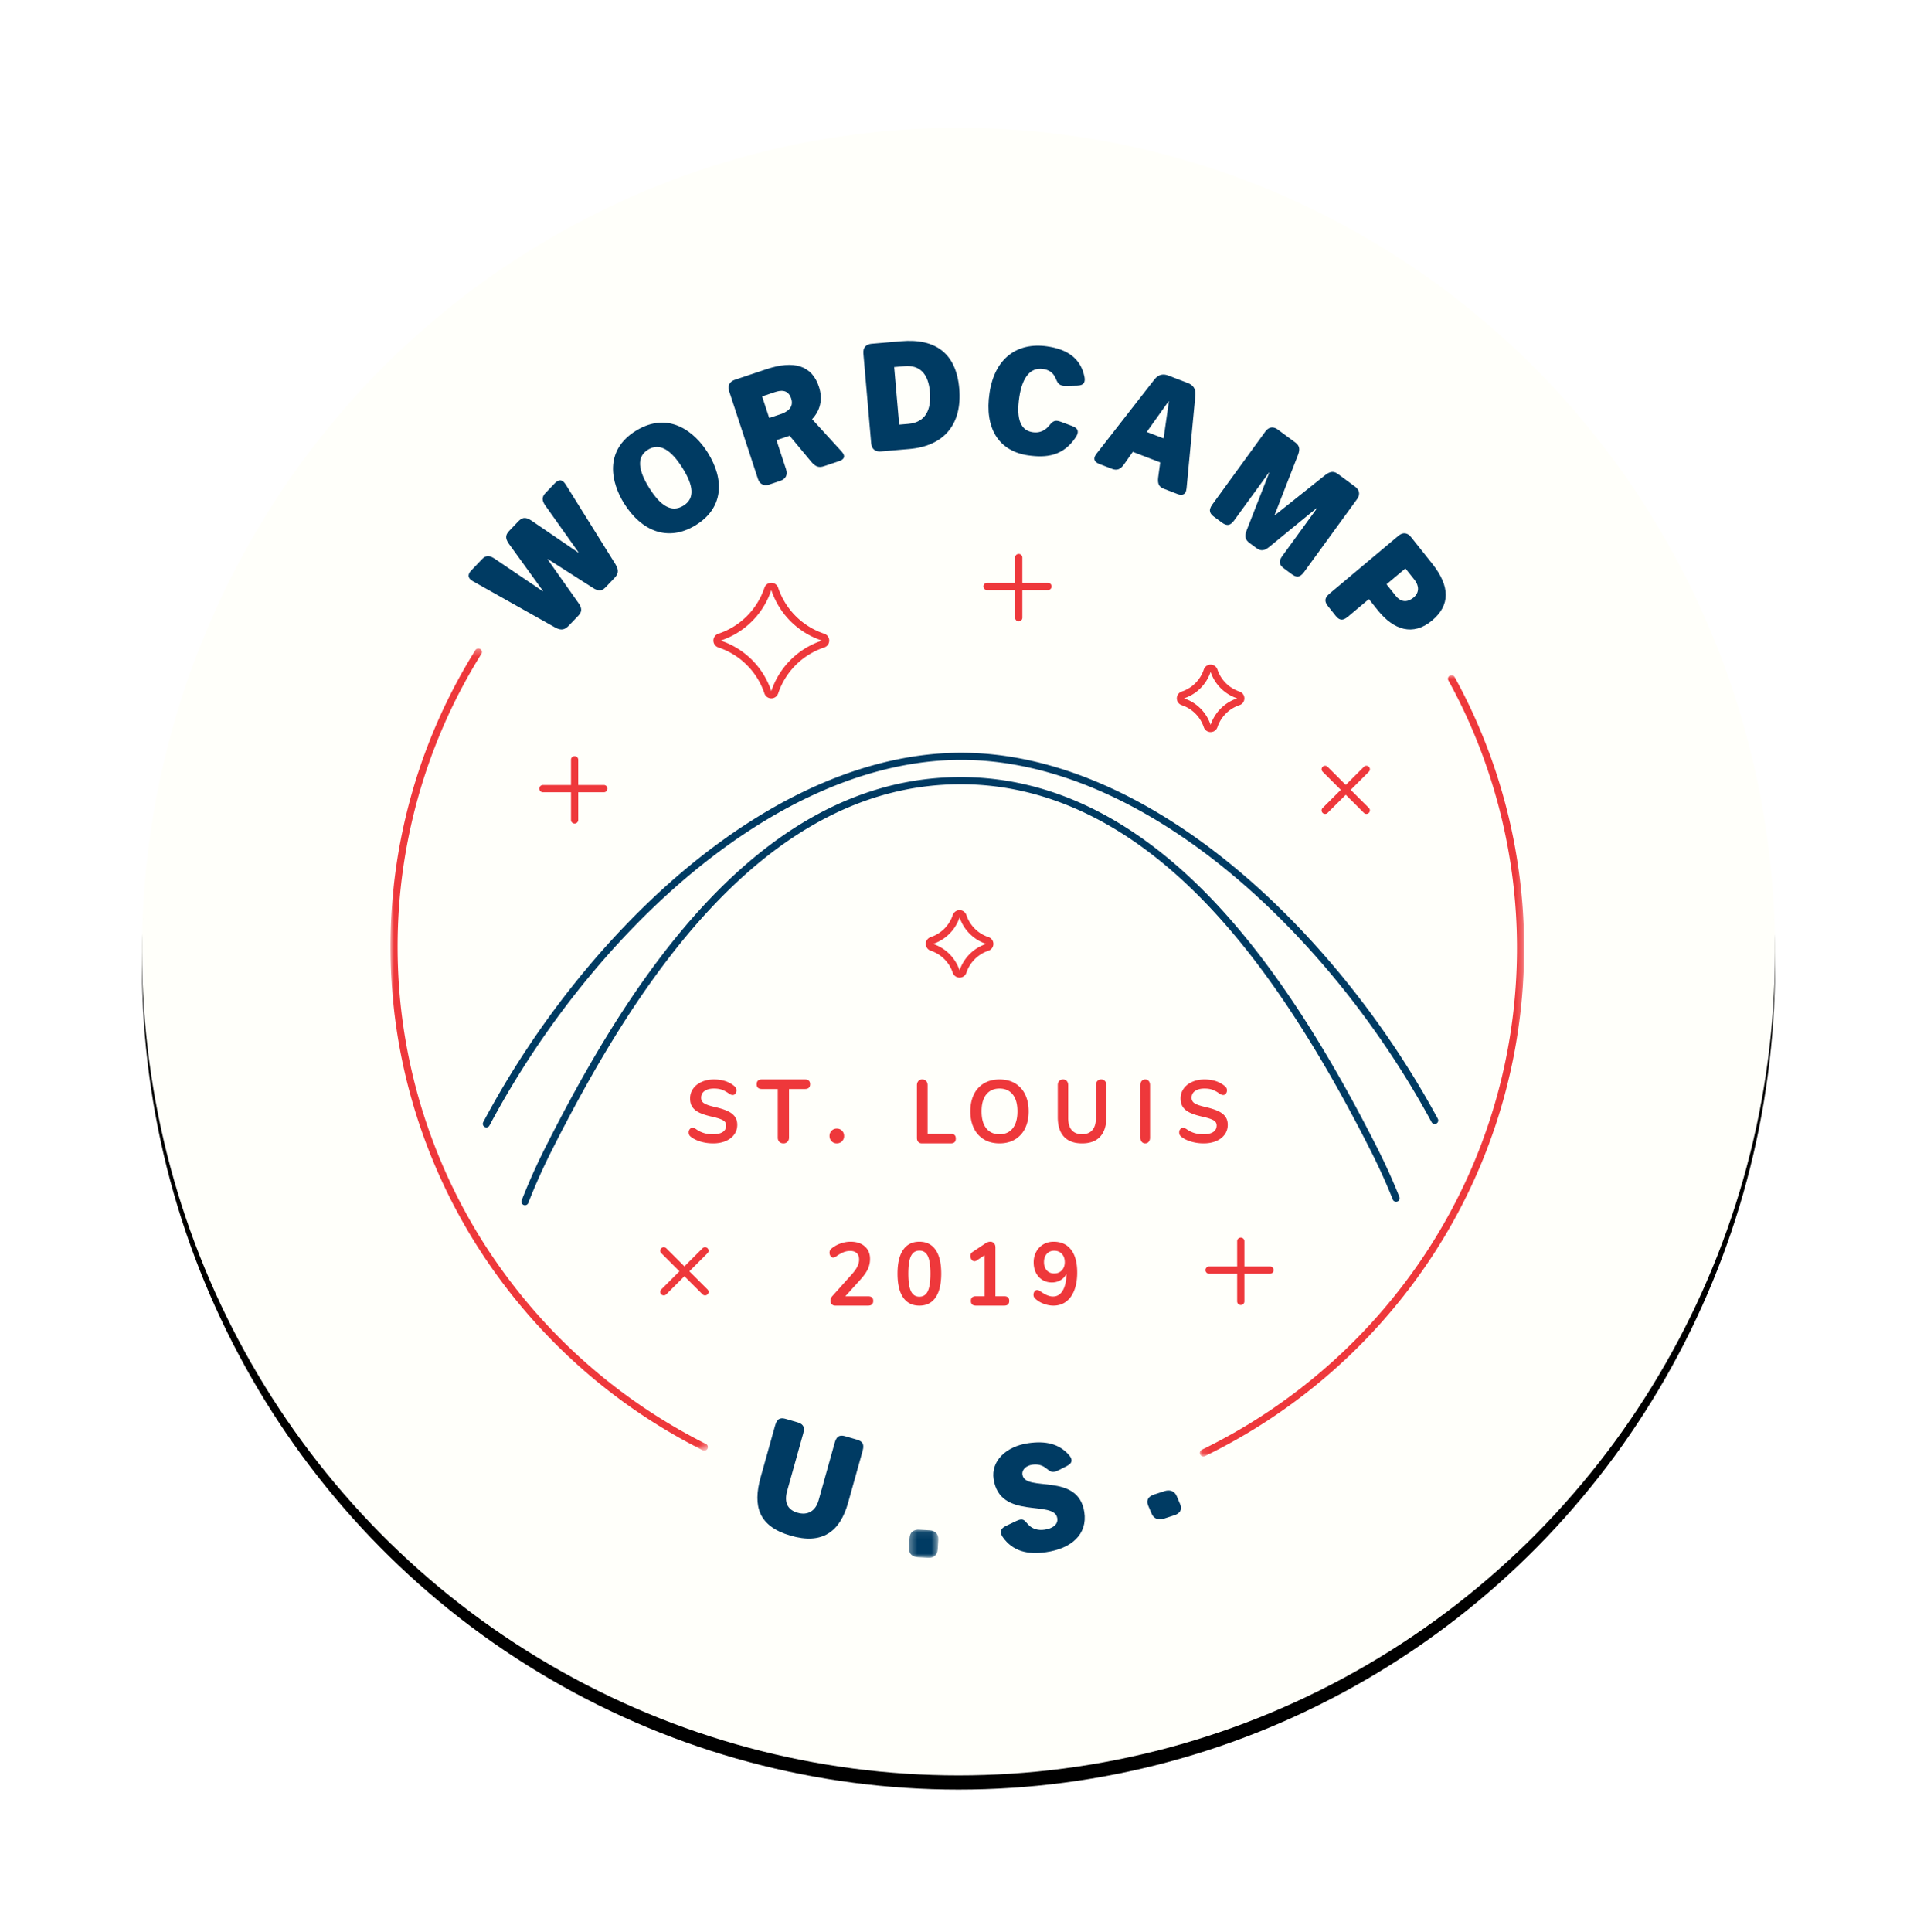 <svg width="270" height="272" xmlns="http://www.w3.org/2000/svg" xmlns:xlink="http://www.w3.org/1999/xlink">
  <defs>
    <ellipse id="b" cx="115" cy="116" rx="115" ry="116"/>
    <filter x="-13.5%" y="-12.5%" width="127%" height="126.7%" filterUnits="objectBoundingBox" id="a">
      <feOffset dy="2" in="SourceAlpha" result="shadowOffsetOuter1"/>
      <feGaussianBlur stdDeviation="10" in="shadowOffsetOuter1" result="shadowBlurOuter1"/>
      <feColorMatrix values="0 0 0 0 0 0 0 0 0 0.075 0 0 0 0 0.125 0 0 0 0.2 0" in="shadowBlurOuter1"/>
    </filter>
    <path id="c" d="M0 .316h44.706V113.27H0z"/>
    <path id="e" d="M.09.002h45.678v110.005H.091z"/>
    <path id="g" d="M.324.097h4.134v3.967H.324z"/>
  </defs>
  <g fill="none" fill-rule="evenodd">
    <g fill-rule="nonzero" transform="translate(20 18)">
      <use fill="#000" filter="url(#a)" xlink:href="#b"/>
      <use fill="#FFFFFA" xlink:href="#b"/>
    </g>
    <g fill="#003B63">
      <path d="M68.059 158.015a.503.503 0 0 0 .44.738c.177 0 .35-.096.44-.265 7.376-13.87 17.606-26.582 28.803-35.794 12.467-10.255 25.47-15.681 37.604-15.691h.035c12.052 0 24.998 5.379 37.437 15.556 11.14 9.115 21.374 21.705 28.815 35.454a.497.497 0 0 0 .676.2.502.502 0 0 0 .2-.68c-7.502-13.86-17.822-26.557-29.062-35.752C160.827 111.456 147.666 106 135.381 106h-.035c-12.367.01-25.589 5.515-38.235 15.918-11.298 9.294-21.615 22.113-29.052 36.097"/>
      <path d="M196.17 168.911a.497.497 0 0 0 .65.278.505.505 0 0 0 .276-.656 86.226 86.226 0 0 0-3.052-6.764c-7.836-15.52-15.6-27.147-23.737-35.544-10.801-11.148-22.577-16.8-35-16.8-28.871 0-47.252 29.836-58.566 52.28a86.477 86.477 0 0 0-3.269 7.32.505.505 0 0 0 .464.69.5.5 0 0 0 .465-.32 85.42 85.42 0 0 1 3.23-7.234c11.195-22.206 29.354-51.728 57.676-51.728 12.144 0 23.68 5.55 34.286 16.496 8.065 8.324 15.772 19.87 23.56 35.298a85.226 85.226 0 0 1 3.017 6.684"/>
    </g>
    <g transform="translate(55 91)">
      <mask id="d" fill="#fff">
        <use xlink:href="#c"/>
      </mask>
      <path d="M44.431 112.33a79.173 79.173 0 0 1-31.377-28.397A77.735 77.735 0 0 1 1.002 42.298 77.768 77.768 0 0 1 12.8 1.074a.495.495 0 0 0-.162-.684.504.504 0 0 0-.69.161A78.756 78.756 0 0 0 0 42.298 78.72 78.72 0 0 0 12.205 84.46a80.167 80.167 0 0 0 31.774 28.755.5.5 0 0 0 .673-.219.495.495 0 0 0-.22-.668" fill="#EE383B" mask="url(#d)"/>
    </g>
    <g transform="translate(168.898 95.08)">
      <mask id="f" fill="#fff">
        <use xlink:href="#e"/>
      </mask>
      <path d="M35.981.26a.503.503 0 0 0-.68-.197.496.496 0 0 0-.2.675c6.323 11.481 9.664 24.508 9.664 37.672 0 14.996-4.266 29.577-12.337 42.167A79.225 79.225 0 0 1 .372 109.062a.496.496 0 0 0 .22.945c.075 0 .15-.017.22-.05a80.23 80.23 0 0 0 32.461-28.845c8.174-12.75 12.495-27.516 12.495-42.702 0-13.33-3.384-26.523-9.787-38.15" fill="#EE383B" mask="url(#f)"/>
    </g>
    <g fill="#EE383B">
      <path d="M135.152 136.65a5.895 5.895 0 0 0-3.746-3.735 5.896 5.896 0 0 0 3.746-3.735 5.896 5.896 0 0 0 3.745 3.735 5.895 5.895 0 0 0-3.745 3.735m4.064-2.775a1.01 1.01 0 0 0 0-1.919 4.903 4.903 0 0 1-3.102-3.094 1.014 1.014 0 0 0-1.925 0 4.902 4.902 0 0 1-3.102 3.094 1.01 1.01 0 0 0 0 1.919 4.903 4.903 0 0 1 3.102 3.093 1.014 1.014 0 0 0 1.925 0 4.903 4.903 0 0 1 3.102-3.093M108.635 83.086a11.233 11.233 0 0 0 7.138 7.118 11.232 11.232 0 0 0-7.138 7.117 11.232 11.232 0 0 0-7.138-7.117 11.233 11.233 0 0 0 7.138-7.118m-8.158 7.118c0 .438.282.828.7.966a10.258 10.258 0 0 1 6.49 6.471 1.021 1.021 0 0 0 1.937 0 10.258 10.258 0 0 1 6.49-6.471 1.018 1.018 0 0 0 0-1.933 10.258 10.258 0 0 1-6.49-6.471 1.021 1.021 0 0 0-1.938 0 10.26 10.26 0 0 1-6.49 6.471c-.417.138-.7.528-.7.967M170.507 94.604a5.896 5.896 0 0 0 3.745 3.735 5.895 5.895 0 0 0-3.745 3.735 5.895 5.895 0 0 0-3.746-3.735 5.896 5.896 0 0 0 3.746-3.735m-4.065 2.776a1.01 1.01 0 0 0 0 1.919 4.903 4.903 0 0 1 3.102 3.093 1.014 1.014 0 0 0 1.925 0 4.903 4.903 0 0 1 3.102-3.093 1.011 1.011 0 0 0 0-1.92 4.903 4.903 0 0 1-3.102-3.093 1.014 1.014 0 0 0-1.925 0 4.902 4.902 0 0 1-3.102 3.094M139.061 83.085h3.91v3.898a.51.51 0 0 0 1.02 0v-3.898h3.569a.51.51 0 1 0 0-1.017h-3.57v-3.56a.51.51 0 0 0-1.02 0v3.56h-3.909a.51.51 0 1 0 0 1.017M80.93 106.475a.51.51 0 0 0-.51.508v3.56h-3.91a.51.51 0 1 0 0 1.016h3.91v3.899a.51.51 0 0 0 1.02 0v-3.899h3.569a.51.51 0 1 0 0-1.017h-3.57v-3.559a.51.51 0 0 0-.51-.508M192.799 107.975a.494.494 0 0 0-.698 0l-2.557 2.55-2.557-2.55a.494.494 0 0 0-.698 0 .49.49 0 0 0 0 .695l2.557 2.55-2.557 2.55a.49.49 0 0 0 .349.84.492.492 0 0 0 .349-.144l2.557-2.55 2.557 2.55a.492.492 0 0 0 .698-.696l-2.557-2.55 2.557-2.55a.49.49 0 0 0 0-.695M174.756 183.763a.51.51 0 0 0 .51-.509v-3.898h3.57a.51.51 0 1 0 0-1.017h-3.57v-3.56a.51.51 0 0 0-1.02 0v3.56h-3.91a.51.51 0 1 0 0 1.017h3.91v3.898c0 .28.228.509.51.509M99.652 175.771a.494.494 0 0 0-.698 0l-2.557 2.55-2.557-2.55a.494.494 0 0 0-.698 0 .49.49 0 0 0 0 .696l2.557 2.55-2.557 2.55a.49.49 0 0 0 .35.84.492.492 0 0 0 .348-.144l2.557-2.55 2.557 2.55a.492.492 0 0 0 .698-.696l-2.557-2.55 2.557-2.55a.49.49 0 0 0 0-.696"/>
    </g>
    <path d="M66.62 81.853l11.544 6.492c.995.562 1.485.235 1.987-.288l1.311-1.368c.501-.523.55-1.035.003-1.789l-4.345-6.15.03-.03 6.35 4.059c.782.507 1.279.45 1.78-.073l1.209-1.26c.5-.523.791-1.01.194-1.989L79.68 68.23c-.55-.874-1.102-.635-1.544-.174l-1.312 1.368c-.502.523-.55 1.035-.003 1.789l4.672 6.578-.03.03-6.617-4.518c-.967-.654-1.413-.342-1.914.18l-1.12 1.17c-.501.522-.807.995-.136 1.926l4.81 6.65-.029.03-6.77-4.574c-.783-.538-1.28-.481-1.78.041l-1.52 1.584c-.441.461-.67 1.038.234 1.543M91.276 63.316c1.656-1.013 3.267.064 4.837 2.56 1.547 2.458 1.825 4.302.132 5.338-1.693 1.035-3.245-.029-4.792-2.488-1.57-2.495-1.833-4.397-.177-5.41m6.697 10.644c3.913-2.394 4.13-6.379 1.69-10.256-1.807-2.872-5.464-5.88-10.07-3.062-4.605 2.817-3.496 7.384-1.69 10.256 2.44 3.876 6.156 5.456 10.07 3.062M109.11 55.227c.793-.266 1.885-.45 2.324.886.445 1.356-.694 1.943-1.508 2.216l-1.587.532-.999-3.041 1.77-.593zm-2.361 12.196c.283.862.947 1.028 1.598.81l1.566-.526c.651-.217 1.086-.75.802-1.614l-1.35-4.109 1.852-.62 3.024 3.638c.63.748 1.104.885 1.815.646l2.157-.722c.57-.191.997-.608.327-1.341l-4.163-4.558c1.107-1.17 1.563-2.736.963-4.565-.972-2.959-3.459-3.79-7.425-2.461l-4.415 1.48c-.65.217-1.085.751-.802 1.614l4.05 12.328zM127.406 51.563c2.188-.188 3.35 1.116 3.568 3.629.223 2.576-.676 4.291-3.012 4.492l-1.317.113-.705-8.109 1.466-.125zm-4.705 10.87c.078.887.682 1.197 1.362 1.138l4.014-.344c4.885-.42 7.466-3.471 7.027-8.518-.427-4.92-3.31-7.076-8.174-6.658l-4.184.36c-.68.057-1.222.466-1.146 1.352l1.101 12.67zM144.855 64.13c2.537.355 4.925.095 6.69-2.604.349-.566.482-1.162-.537-1.537l-1.643-.611c-.936-.343-1.198.087-1.703.673-.66.734-1.434.923-2.186.817-1.656-.23-2.399-1.712-1.91-4.971.435-2.906 1.658-4.176 3.313-3.945.774.109 1.403.451 1.749 1.22.333.703.437 1.184 1.472 1.16l1.585-.034c1.122-.012 1.172-.641 1.047-1.273-.526-2.49-2.3-3.839-5.288-4.257-4.214-.589-7.346 1.707-8.071 6.543-.76 5.065 1.354 8.242 5.482 8.82M164.592 56.504l.04.016-.748 5.214-2.37-.91 3.078-4.32zm-9.748 8.836l1.772.681c.677.26 1.173.112 1.707-.652l1.222-1.74 3.864 1.485-.286 2.1c-.116.924.125 1.355.803 1.615l1.892.728c.577.222 1.2.213 1.3-.786l1.244-13.14c.089-.913-.372-1.428-1.05-1.689l-2.768-1.063c-.677-.26-1.371-.189-1.938.54l-8.174 10.477c-.618.8-.166 1.222.412 1.444zM171.018 72.788l1.055.778c.544.402 1.09.621 1.738-.27l4.923-6.77.034.025-3.179 8.11c-.336.859-.2 1.355.378 1.782l1.004.74c.577.427 1.088.41 1.798-.173l6.716-5.498.034.025-4.923 6.77c-.648.892-.276 1.35.269 1.752l1.054.78c.544.401 1.09.62 1.739-.27l7.477-10.285c.523-.72.276-1.35-.268-1.752l-2.415-1.783c-.578-.428-1.088-.41-1.816.16l-7.085 5.647-.034-.025 3.293-8.448c.336-.858.2-1.354-.378-1.78l-2.466-1.821c-.544-.403-1.215-.45-1.739.27l-7.477 10.283c-.648.892-.276 1.35.268 1.753M197.95 80.041l1.274 1.6c.677.85.687 1.814-.108 2.482-1.023.857-1.918.551-2.529-.215l-1.3-1.633 2.663-2.234zm-10.883 5.35l1.022 1.282c.425.534.897.888 1.742.18l2.97-2.493 1.223 1.532c2.257 2.833 5.001 3.727 7.68 1.48 2.55-2.14 2.584-4.782-.018-8.047l-2.96-3.715c-.425-.533-1.06-.752-1.742-.18l-9.742 8.174c-.845.708-.6 1.253-.175 1.787zM120.655 202.712l-1.552-.452c-.645-.188-1.23-.203-1.53.867l-2.268 8.104c-.443 1.584-1.573 2.19-2.983 1.778-1.432-.417-1.895-1.487-1.452-3.07l2.269-8.105c.3-1.07-.205-1.372-.85-1.56l-1.572-.458c-.645-.188-1.23-.203-1.53.867l-2.05 7.322c-1.156 4.135-.26 6.932 4.194 8.23 4.455 1.3 6.966-.505 8.124-4.64l2.05-7.322c.3-1.07-.205-1.373-.85-1.56M144.003 207.658c-.11-.725.544-1.286 1.395-1.408.68-.098 1.287.026 1.8.397.68.473.877.91 1.966.351l1.09-.558c.95-.476.73-1.058.308-1.548-1.395-1.598-3.287-2.025-5.733-1.672-3.192.46-5.264 2.558-4.886 5.044.89 5.863 8.564 2.852 8.97 5.524.136.89-.67 1.452-1.777 1.61-.957.139-1.712-.112-2.25-.649-.563-.554-.666-1.089-1.74-.575l-1.481.701c-.892.425-.801 1.025-.436 1.566 1.412 1.998 3.49 2.503 6.106 2.126 3.596-.518 5.855-2.537 5.383-5.645-.86-5.655-8.33-2.737-8.715-5.264M165.736 210.676c-.337-.793-1.054-.925-1.744-.7l-1.486.485c-.69.225-1.135.735-.798 1.53l.489 1.152c.336.794 1.054.925 1.743.7l1.486-.485c.69-.225 1.135-.736.798-1.53l-.488-1.152z" fill="#003B63"/>
    <g transform="translate(127.695 215.296)">
      <mask id="h" fill="#fff">
        <use xlink:href="#g"/>
      </mask>
      <path d="M3.252.188L1.758.1C1.064.06.458.393.405 1.302l-.078 1.32c-.053.908.51 1.31 1.203 1.351l1.495.088c.693.04 1.299-.294 1.352-1.202l.078-1.32C4.508.63 3.945.229 3.252.188" fill="#003B63" mask="url(#h)"/>
    </g>
    <g fill="#EE383B">
      <path d="M122.263 182.539h-3.206l2.1-2.32c.502-.554.859-1.057 1.07-1.506.21-.45.314-.931.314-1.444 0-.739-.248-1.328-.746-1.765-.498-.437-1.164-.655-1.997-.655-.478 0-.956.086-1.433.258a4.176 4.176 0 0 0-1.25.7.843.843 0 0 0-.213.265.754.754 0 0 0-.067.328c0 .184.05.344.152.479.101.134.22.201.358.201.08 0 .162-.019.243-.056.08-.038.162-.087.243-.145.316-.227.63-.406.94-.536.312-.13.634-.196.966-.196.405 0 .716.106.935.316.219.21.328.512.328.907 0 .32-.08.641-.237.965-.158.323-.407.679-.747 1.065l-2.768 3.088a.977.977 0 0 0-.28.681c0 .194.061.355.183.486.121.13.287.195.497.195h4.615c.485 0 .728-.223.728-.668 0-.429-.243-.643-.728-.643M130.674 181.815c-.247.518-.643.778-1.185.778-.543 0-.939-.26-1.186-.778-.248-.52-.371-1.343-.371-2.472 0-1.128.123-1.95.37-2.465.248-.514.644-.772 1.187-.772.542 0 .938.255 1.185.766.247.51.372 1.334.372 2.471 0 1.13-.125 1.953-.372 2.472m-1.185-6.966c-.999 0-1.761.384-2.288 1.152-.527.767-.79 1.882-.79 3.342 0 1.47.263 2.588.79 3.355.527.768 1.29 1.152 2.288 1.152.998 0 1.76-.386 2.287-1.158.527-.772.79-1.888.79-3.349 0-1.46-.263-2.575-.79-3.342-.527-.768-1.29-1.152-2.287-1.152M142.142 183.178c0-.431-.236-.647-.706-.647H140.2v-6.871c0-.253-.067-.452-.2-.596a.69.69 0 0 0-.53-.215c-.211 0-.435.076-.67.228l-1.824 1.217a.646.646 0 0 0-.306.57c0 .187.057.355.17.507.114.153.254.229.418.229a.578.578 0 0 0 .295-.102l1.13-.748v5.781h-1.225c-.478 0-.717.216-.717.647 0 .448.239.672.717.672h3.978c.47 0 .706-.224.706-.672M149.556 178.876c-.274.295-.633.442-1.077.442-.437 0-.786-.145-1.048-.435-.262-.29-.393-.677-.393-1.158 0-.482.131-.87.393-1.164.262-.295.611-.443 1.048-.443.444 0 .803.148 1.077.443.274.294.411.682.411 1.164 0 .473-.137.857-.41 1.151m-1.245 3.692c-.516 0-1.104-.241-1.762-.722a1.674 1.674 0 0 0-.262-.144.596.596 0 0 0-.226-.043c-.136 0-.252.064-.352.193a.74.74 0 0 0-.148.467.7.7 0 0 0 .065.317.92.92 0 0 0 .22.268c.318.29.704.52 1.161.69.457.17.911.256 1.364.256.682 0 1.275-.187 1.78-.56.503-.374.89-.911 1.16-1.612.27-.702.405-1.53.405-2.484 0-1.395-.287-2.467-.863-3.219-.575-.75-1.395-1.126-2.459-1.126-.54 0-1.022.124-1.446.373a2.647 2.647 0 0 0-1 1.04 3.106 3.106 0 0 0-.364 1.512c0 .548.11 1.036.327 1.463.22.428.523.76.912.996.388.237.833.355 1.333.355.453 0 .861-.11 1.227-.33.364-.22.638-.516.821-.89-.016 1.013-.19 1.8-.524 2.359-.333.56-.79.84-1.369.84M102.429 156.426c-.456-.204-1.05-.388-1.781-.554-.69-.158-1.18-.328-1.467-.51a.875.875 0 0 1-.431-.785 1.1 1.1 0 0 1 .487-.952c.324-.229.766-.343 1.325-.343.46 0 .847.06 1.164.181.316.12.643.305.98.554.115.067.207.112.277.137.07.025.146.037.228.037.14 0 .261-.064.364-.193a.708.708 0 0 0 .154-.454.718.718 0 0 0-.068-.33.938.938 0 0 0-.228-.268c-.74-.63-1.697-.946-2.871-.946-.641 0-1.219.114-1.732.342-.514.229-.914.546-1.201.953a2.335 2.335 0 0 0-.432 1.382c0 .498.115.908.345 1.232.23.324.571.59 1.023.797.452.207 1.04.39 1.762.548.698.158 1.198.321 1.498.492.3.17.45.413.45.728 0 .407-.16.716-.481.927-.32.212-.78.318-1.38.318-.469 0-.896-.058-1.282-.174a3.667 3.667 0 0 1-1.11-.56c-.188-.117-.357-.175-.504-.175-.14 0-.261.064-.364.193a.707.707 0 0 0-.154.455c0 .257.094.456.283.597.354.29.812.521 1.375.69.562.17 1.16.256 1.793.256.665 0 1.255-.11 1.768-.33.514-.22.912-.527 1.195-.921.284-.394.426-.849.426-1.363 0-.473-.122-.867-.364-1.183-.242-.315-.591-.574-1.047-.778M109.76 160.78c.144.147.338.221.583.221a.76.76 0 0 0 .571-.222c.143-.147.215-.344.215-.59v-6.845h2.233c.492 0 .737-.224.737-.672 0-.448-.245-.672-.737-.672h-6.05c-.49 0-.736.224-.736.672 0 .448.245.672.736.672h2.234v6.846c0 .245.071.442.214.59M117.127 159.221a1.017 1.017 0 0 0-.292.741c0 .296.097.543.292.742a.985.985 0 0 0 .734.297c.296 0 .541-.1.735-.297a1.02 1.02 0 0 0 .29-.742c0-.295-.096-.542-.29-.74a.983.983 0 0 0-.735-.298.984.984 0 0 0-.734.297M133.92 159.657h-3.272v-6.846c0-.245-.068-.441-.204-.59-.135-.147-.32-.221-.553-.221a.7.7 0 0 0-.54.222c-.137.148-.205.344-.205.59v7.428c0 .237.062.423.187.558.124.136.298.203.524.203h4.063c.465 0 .698-.224.698-.672 0-.447-.233-.672-.698-.672M142.633 158.885c-.444.556-1.062.834-1.853.834-.8 0-1.421-.278-1.865-.834-.445-.556-.667-1.353-.667-2.39 0-1.038.222-1.833.667-2.385.444-.552 1.066-.828 1.865-.828.79 0 1.409.276 1.853.828.445.552.667 1.347.667 2.384 0 1.038-.222 1.835-.667 2.39m.33-6.336c-.615-.365-1.343-.548-2.183-.548-.84 0-1.57.183-2.19.548a3.598 3.598 0 0 0-1.425 1.562c-.33.677-.495 1.471-.495 2.384 0 .914.167 1.71.502 2.39a3.64 3.64 0 0 0 1.425 1.57c.616.364 1.343.547 2.183.547.832 0 1.555-.183 2.171-.548a3.642 3.642 0 0 0 1.425-1.568c.334-.68.502-1.477.502-2.39 0-.914-.166-1.708-.496-2.385a3.608 3.608 0 0 0-1.418-1.562M155.09 152a.682.682 0 0 0-.535.22c-.131.145-.197.339-.197.581v4.607c0 .751-.167 1.323-.5 1.715-.333.393-.816.589-1.45.589-.644 0-1.131-.195-1.464-.582-.333-.389-.5-.963-.5-1.722v-4.607c0-.242-.065-.436-.197-.582a.683.683 0 0 0-.534-.219.682.682 0 0 0-.534.22c-.132.145-.198.339-.198.581v4.52c0 1.201.291 2.115.872 2.741.58.626 1.431.94 2.554.94 1.115 0 1.963-.316 2.543-.946.58-.63.871-1.542.871-2.735v-4.52c0-.242-.066-.436-.198-.582a.683.683 0 0 0-.534-.219M161.977 160.184v-7.38c0-.242-.062-.437-.186-.584a.625.625 0 0 0-.503-.22.612.612 0 0 0-.493.22c-.124.147-.186.342-.186.585v7.379c0 .243.062.44.186.59.123.152.288.227.493.227.212 0 .38-.075.503-.226.124-.151.186-.348.186-.591M171.3 160.671c.513-.22.912-.527 1.195-.921.283-.394.425-.849.425-1.363 0-.473-.121-.867-.363-1.183-.243-.315-.592-.575-1.048-.778-.456-.204-1.05-.388-1.78-.554-.69-.158-1.18-.328-1.467-.51a.876.876 0 0 1-.431-.785 1.1 1.1 0 0 1 .486-.952c.325-.229.766-.343 1.325-.343.46 0 .848.06 1.165.18.316.121.642.306.98.555.114.066.207.112.277.137.07.025.146.037.228.037.14 0 .26-.064.363-.193a.707.707 0 0 0 .154-.454.713.713 0 0 0-.067-.33.938.938 0 0 0-.228-.268c-.74-.63-1.697-.946-2.872-.946-.64 0-1.218.114-1.731.342-.514.229-.914.546-1.202.953a2.335 2.335 0 0 0-.431 1.382c0 .497.115.908.345 1.232.23.324.57.59 1.023.797.452.207 1.039.39 1.762.548.698.157 1.197.321 1.498.492.3.17.45.412.45.728 0 .406-.161.716-.482.927-.32.212-.78.318-1.38.318-.468 0-.895-.058-1.281-.175a3.677 3.677 0 0 1-1.11-.56c-.189-.116-.357-.174-.505-.174-.14 0-.26.064-.363.193a.707.707 0 0 0-.154.454c0 .258.094.457.283.598.353.29.811.521 1.374.69a6.17 6.17 0 0 0 1.793.256c.666 0 1.255-.11 1.769-.33"/>
    </g>
  </g>
</svg>